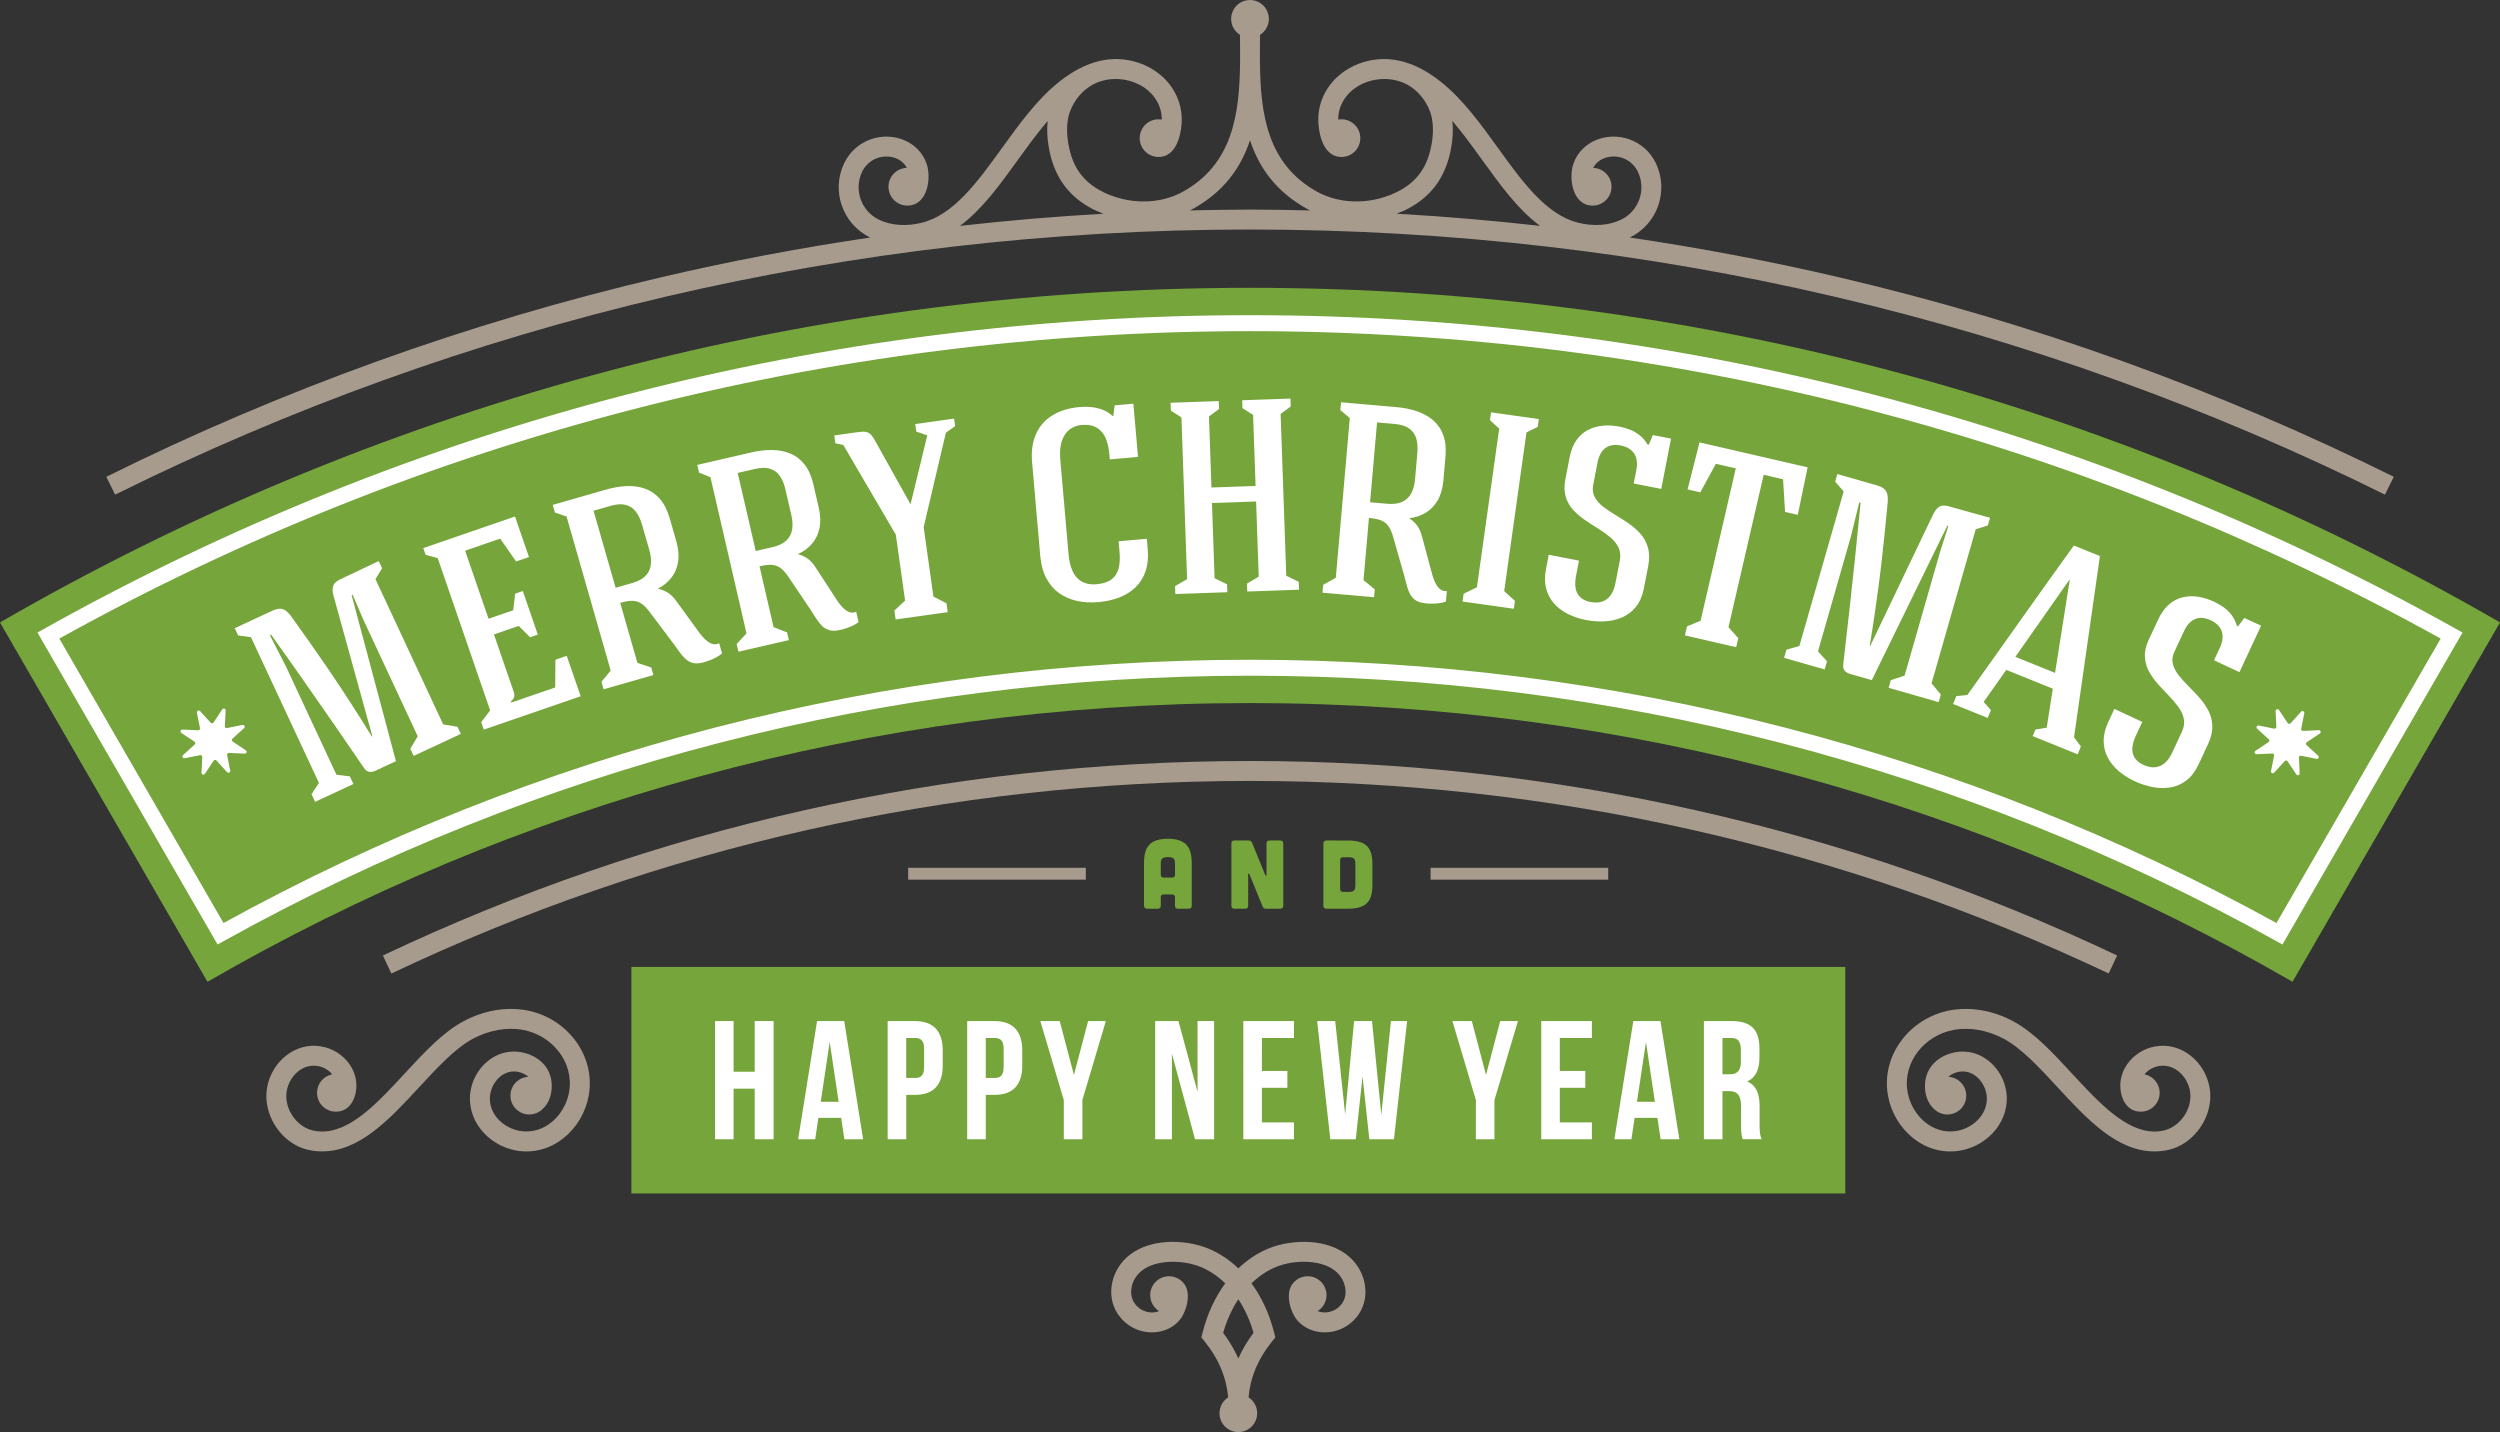 <?xml version="1.0" encoding="utf-8"?>
<!-- Generator: Adobe Illustrator 17.0.0, SVG Export Plug-In . SVG Version: 6.00 Build 0)  -->
<!DOCTYPE svg PUBLIC "-//W3C//DTD SVG 1.1//EN" "http://www.w3.org/Graphics/SVG/1.1/DTD/svg11.dtd">
<svg version="1.1" id="Layer_1" xmlns="http://www.w3.org/2000/svg" xmlns:xlink="http://www.w3.org/1999/xlink" x="0px" y="0px"
	 width="182.294px" height="104.423px" viewBox="0 0 182.294 104.423" enable-background="new 0 0 182.294 104.423"
	 xml:space="preserve">
<rect x="0" y="0" width="182.294" height="104.423" fill="#333333" stroke="none"/>
<g>
	<path fill="#75A53B" d="M91.147,20.987c33.204,0,64.334,8.885,91.147,24.399L167.166,71.59
		c-22.367-12.925-48.327-20.324-76.019-20.324c-27.69,0-53.652,7.399-76.019,20.324L0,45.387
		C26.813,29.872,57.942,20.987,91.147,20.987z M46.038,70.506h88.517v16.517H46.038V70.506z M86.9,66.02
		c0,0.078-0.018,0.139-0.053,0.179c-0.036,0.042-0.09,0.062-0.161,0.062H85.89c-0.067,0-0.12-0.017-0.157-0.053
		c-0.036-0.036-0.056-0.09-0.056-0.159V65.43c0-0.142-0.071-0.213-0.214-0.213h-0.61c-0.067,0-0.12,0.018-0.158,0.053
		c-0.036,0.036-0.055,0.089-0.055,0.16v0.619c0,0.143-0.071,0.212-0.213,0.212H83.63c-0.067,0-0.12-0.021-0.157-0.062
		c-0.036-0.04-0.055-0.101-0.055-0.179v-3.013c-0.002-0.181,0.006-0.359,0.027-0.536c0.019-0.177,0.062-0.344,0.124-0.502
		c0.063-0.157,0.157-0.296,0.284-0.418c0.129-0.12,0.297-0.216,0.509-0.285c0.212-0.07,0.479-0.104,0.796-0.106
		c0.319,0.002,0.583,0.036,0.794,0.106c0.212,0.069,0.382,0.165,0.51,0.285c0.126,0.122,0.222,0.261,0.284,0.418
		c0.064,0.158,0.105,0.325,0.126,0.502c0.02,0.177,0.028,0.355,0.027,0.536L86.9,66.02L86.9,66.02z M85.678,63.007
		c0.001-0.085-0.004-0.159-0.015-0.224c-0.012-0.065-0.034-0.118-0.069-0.16c-0.034-0.042-0.086-0.074-0.155-0.096
		s-0.164-0.031-0.279-0.031c-0.116,0-0.21,0.009-0.278,0.031c-0.069,0.021-0.122,0.054-0.156,0.096
		c-0.036,0.042-0.058,0.096-0.069,0.16c-0.01,0.064-0.017,0.139-0.015,0.224v0.774c0,0.067,0.018,0.121,0.055,0.157
		c0.038,0.037,0.091,0.056,0.158,0.056h0.61c0.072-0.003,0.126-0.023,0.161-0.06c0.035-0.036,0.053-0.089,0.053-0.16v-0.767H85.678z
		 M91.049,61.287c0.06,0,0.109,0.013,0.151,0.039c0.04,0.025,0.072,0.067,0.097,0.124l0.967,2.366
		c0.016,0.032,0.035,0.046,0.054,0.041c0.02-0.005,0.03-0.026,0.032-0.062V61.5c0-0.07,0.019-0.124,0.055-0.16
		c0.037-0.036,0.09-0.053,0.158-0.053h0.796c0.142,0,0.213,0.07,0.213,0.213v4.549c0,0.066-0.018,0.119-0.054,0.156
		c-0.035,0.037-0.089,0.056-0.159,0.056h-1.045c-0.061,0-0.11-0.013-0.15-0.039c-0.042-0.026-0.073-0.067-0.099-0.124l-0.966-2.366
		c-0.016-0.031-0.034-0.045-0.053-0.04c-0.021,0.004-0.03,0.026-0.032,0.061v2.296c0,0.066-0.02,0.119-0.054,0.156
		c-0.035,0.037-0.089,0.056-0.16,0.056h-0.796c-0.067,0-0.121-0.019-0.158-0.056c-0.035-0.037-0.055-0.09-0.055-0.156V61.5
		c0-0.07,0.02-0.124,0.055-0.16c0.037-0.036,0.091-0.053,0.158-0.053H91.049L91.049,61.287z M96.711,61.287
		c-0.072,0.004-0.125,0.024-0.16,0.06c-0.036,0.036-0.053,0.089-0.053,0.161v4.541c0,0.066,0.018,0.119,0.056,0.156
		c0.036,0.037,0.089,0.056,0.157,0.056h1.585c0.332,0,0.613-0.034,0.84-0.104c0.229-0.069,0.412-0.175,0.549-0.315
		c0.137-0.141,0.237-0.318,0.297-0.533c0.062-0.215,0.091-0.469,0.09-0.76v-1.557c0.001-0.291-0.028-0.544-0.09-0.758
		c-0.06-0.215-0.16-0.392-0.297-0.532c-0.137-0.14-0.319-0.245-0.549-0.312c-0.227-0.067-0.508-0.103-0.84-0.103L96.711,61.287
		L96.711,61.287z M97.933,65.039c-0.067,0-0.12-0.02-0.157-0.055c-0.037-0.038-0.056-0.091-0.056-0.158v-2.104
		c0-0.071,0.019-0.125,0.056-0.161c0.037-0.034,0.09-0.053,0.157-0.053h0.385c0.085-0.001,0.159,0.004,0.223,0.014
		s0.118,0.031,0.16,0.062c0.043,0.033,0.075,0.081,0.097,0.147c0.021,0.064,0.032,0.151,0.032,0.261c0,0.003,0,0.032,0,0.09
		c0,0.055,0,0.13,0,0.222c0,0.093,0,0.194,0,0.305c0,0.11,0,0.222,0,0.332c0,0.11,0,0.212,0,0.304c0,0.092,0,0.167,0,0.223
		c0,0.058,0,0.087,0,0.089c0,0.14-0.019,0.245-0.058,0.315c-0.038,0.069-0.096,0.115-0.171,0.137
		c-0.076,0.022-0.17,0.034-0.283,0.031L97.933,65.039L97.933,65.039z"/>
	<path fill="#FFFFFF" d="M4.326,46.564L16.3,67.305c11.38-6.271,23.422-11.042,35.871-14.26c12.664-3.272,25.745-4.937,38.977-4.937
		c13.231,0,26.312,1.665,38.978,4.937c12.447,3.218,24.489,7.988,35.869,14.259l11.974-20.74
		c-13.2-7.33-27.174-12.906-41.623-16.662c-14.67-3.813-29.84-5.755-45.197-5.755s-30.527,1.941-45.198,5.755
		C31.501,33.657,17.527,39.233,4.326,46.564L4.326,46.564z M15.58,68.376L3.026,46.633l-0.293-0.509l0.512-0.287
		c13.434-7.518,27.676-13.227,42.414-17.059c14.775-3.841,30.042-5.795,45.488-5.795c15.445,0,30.713,1.954,45.487,5.795
		c14.739,3.832,28.981,9.541,42.416,17.059l0.512,0.288l-0.295,0.51l-12.553,21.744l-0.285,0.492l-0.499-0.276
		c-11.44-6.36-23.562-11.187-36.098-14.428c-12.56-3.244-25.543-4.896-38.686-4.896c-13.144,0-26.127,1.651-38.685,4.896
		c-12.536,3.241-24.657,8.067-36.098,14.428l-0.498,0.275L15.58,68.376z M32.315,52.817c-0.823-1.765-1.645-3.53-2.468-5.293
		c-0.821-1.762-1.644-3.526-2.469-5.295l0.483-0.796l-0.243-0.521c-0.256,0.118-0.486,0.226-0.695,0.327
		c-0.21,0.098-0.412,0.196-0.608,0.29c-0.192,0.094-0.397,0.189-0.605,0.29c-0.209,0.101-0.441,0.209-0.696,0.327
		c-0.228,0.097-0.405,0.197-0.524,0.301c-0.124,0.104-0.196,0.231-0.221,0.381c-0.028,0.151-0.013,0.349,0.044,0.589l2.839,10.273
		l-0.036,0.017c-0.409-0.668-0.805-1.295-1.183-1.886c-0.378-0.592-0.747-1.165-1.114-1.714c-0.364-0.554-0.737-1.104-1.112-1.652
		c-0.377-0.549-0.768-1.112-1.177-1.691c-0.41-0.58-0.844-1.192-1.308-1.839c-0.155-0.201-0.303-0.346-0.441-0.43
		c-0.138-0.086-0.29-0.122-0.45-0.104c-0.157,0.018-0.348,0.078-0.565,0.184c-0.316,0.146-0.615,0.286-0.898,0.418
		c-0.285,0.133-0.567,0.264-0.852,0.397c-0.283,0.131-0.583,0.271-0.898,0.419l0.243,0.521l0.938,0.133
		c0.824,1.768,1.65,3.539,2.478,5.313c0.828,1.774,1.653,3.543,2.478,5.311l-0.537,0.824l0.26,0.558
		c0.298-0.139,0.605-0.281,0.919-0.429l0.954-0.444c0.316-0.148,0.622-0.29,0.92-0.428L25.51,56.61l-0.977-0.119
		c-0.613-1.315-1.226-2.629-1.837-3.939c-0.611-1.311-1.225-2.626-1.838-3.94l-1.175-2.285l0.09-0.042
		c0.774,1.083,1.538,2.159,2.283,3.226c0.749,1.065,1.492,2.133,2.232,3.205c0.739,1.074,1.487,2.162,2.241,3.264
		c0.107,0.159,0.227,0.257,0.365,0.295c0.133,0.036,0.298,0.012,0.484-0.076l1.494-0.697l-3.233-12.105l0.072-0.034l0.792,1.842
		c1.319,2.827,2.638,5.655,3.956,8.483l-0.539,0.91l0.243,0.522c0.348-0.162,0.721-0.337,1.119-0.522
		c0.399-0.186,0.802-0.374,1.201-0.56c0.399-0.187,0.774-0.362,1.12-0.522l-0.244-0.522L32.315,52.817z M40.5,48.105l-0.017,2.023
		c-0.536,0.184-1.068,0.367-1.598,0.549c-0.53,0.184-1.062,0.366-1.598,0.551l-0.033-0.094c0.139-0.107,0.22-0.219,0.241-0.328
		c0.025-0.113,0.009-0.241-0.046-0.391c-0.24-0.695-0.478-1.388-0.716-2.076c-0.236-0.688-0.475-1.381-0.714-2.076l1.803-0.621
		l0.832,0.827l0.563-0.194c-0.108-0.313-0.226-0.653-0.354-1.027c-0.129-0.375-0.258-0.748-0.386-1.121
		c-0.129-0.376-0.247-0.717-0.355-1.03l-0.563,0.194l-0.132,1.206l-1.804,0.62c-0.286-0.83-0.571-1.66-0.856-2.487
		c-0.285-0.83-0.568-1.653-0.852-2.474l2.556-0.88l1.162,1.666l0.939-0.322l-1.019-2.957c-0.76,0.262-1.508,0.52-2.241,0.771
		c-0.736,0.254-1.47,0.506-2.206,0.76c-0.732,0.252-1.48,0.511-2.242,0.772l0.169,0.488l0.882,0.242
		c0.636,1.849,1.273,3.698,1.912,5.55c0.638,1.854,1.275,3.706,1.912,5.555l-0.651,0.857l0.188,0.545
		c1.184-0.408,2.364-0.813,3.54-1.219c1.176-0.405,2.351-0.81,3.525-1.215l-1.016-2.949L40.5,48.105z M52.013,46.969
		c-0.139-0.026-0.271-0.089-0.396-0.183c-0.131-0.091-0.248-0.201-0.355-0.326c-0.11-0.119-0.208-0.243-0.293-0.359l-1.605-2.207
		c-0.124-0.179-0.254-0.328-0.383-0.456c-0.134-0.127-0.276-0.231-0.441-0.315c-0.162-0.085-0.349-0.148-0.569-0.195
		c0.392-0.202,0.72-0.468,0.975-0.792c0.258-0.326,0.424-0.711,0.497-1.153c0.073-0.44,0.034-0.94-0.12-1.488L48.82,37.75
		c-0.17-0.582-0.41-1.044-0.718-1.389c-0.307-0.348-0.665-0.589-1.079-0.732c-0.41-0.144-0.857-0.205-1.342-0.184
		c-0.48,0.021-0.981,0.106-1.499,0.258l-3.879,1.112l0.159,0.554l0.85,0.294c0.533,1.862,1.071,3.738,1.611,5.619
		c0.539,1.886,1.076,3.757,1.608,5.614l-0.675,0.814l0.158,0.554c0.372-0.107,0.771-0.222,1.187-0.341
		c0.418-0.119,0.838-0.239,1.255-0.359c0.421-0.12,0.816-0.234,1.188-0.341l-0.159-0.554l-1.004-0.332
		c-0.089-0.309-0.187-0.653-0.297-1.031c-0.107-0.376-0.219-0.766-0.333-1.163c-0.115-0.401-0.227-0.787-0.333-1.162
		c-0.108-0.376-0.205-0.713-0.293-1.019c0.369-0.109,0.678-0.16,0.93-0.149c0.247,0.009,0.47,0.089,0.667,0.235
		c0.201,0.15,0.411,0.375,0.629,0.683l1.638,2.176c0.166,0.228,0.32,0.442,0.464,0.646c0.145,0.203,0.297,0.373,0.455,0.514
		c0.161,0.141,0.347,0.235,0.556,0.283c0.21,0.046,0.466,0.024,0.763-0.058c0.143-0.042,0.294-0.092,0.458-0.155
		c0.161-0.064,0.319-0.137,0.469-0.218c0.151-0.084,0.284-0.175,0.396-0.275l-0.214-0.745
		C52.293,46.975,52.152,46.997,52.013,46.969z M47.076,41.984c-0.219,0.228-0.536,0.402-0.964,0.525L44.89,42.86
		c-0.147-0.52-0.288-1.007-0.419-1.464c-0.132-0.459-0.261-0.908-0.386-1.344c-0.126-0.44-0.253-0.886-0.385-1.345
		c-0.133-0.458-0.271-0.945-0.421-1.464l1.242-0.356c0.437-0.126,0.806-0.149,1.107-0.069c0.302,0.079,0.55,0.244,0.744,0.5
		c0.192,0.254,0.348,0.59,0.461,1.001l0.502,1.744c0.12,0.41,0.16,0.775,0.124,1.099C47.42,41.483,47.296,41.757,47.076,41.984z
		 M62.003,44.653c-0.137-0.033-0.266-0.103-0.387-0.204c-0.125-0.097-0.235-0.214-0.338-0.343c-0.104-0.126-0.194-0.254-0.273-0.376
		l-1.487-2.287c-0.114-0.185-0.235-0.342-0.357-0.475c-0.127-0.134-0.265-0.244-0.426-0.337c-0.156-0.092-0.34-0.166-0.558-0.225
		c0.403-0.182,0.744-0.43,1.016-0.741c0.274-0.31,0.46-0.687,0.557-1.125c0.096-0.435,0.082-0.937-0.043-1.492l-0.408-1.769
		c-0.139-0.59-0.354-1.063-0.645-1.426c-0.288-0.361-0.633-0.621-1.038-0.785c-0.402-0.167-0.847-0.251-1.331-0.255
		c-0.48-0.005-0.986,0.055-1.512,0.18l-3.931,0.906l0.13,0.562l0.832,0.338c0.436,1.888,0.875,3.789,1.315,5.696
		c0.441,1.911,0.879,3.809,1.313,5.689l-0.718,0.778l0.13,0.561c0.377-0.086,0.78-0.18,1.203-0.277
		c0.423-0.098,0.85-0.195,1.272-0.293c0.426-0.099,0.826-0.19,1.203-0.278l-0.129-0.562l-0.987-0.384
		c-0.072-0.313-0.152-0.662-0.24-1.045c-0.088-0.382-0.18-0.775-0.272-1.179c-0.095-0.406-0.184-0.798-0.273-1.178
		c-0.087-0.382-0.167-0.724-0.237-1.034c0.373-0.089,0.685-0.124,0.935-0.1c0.247,0.021,0.465,0.114,0.654,0.271
		c0.193,0.16,0.391,0.396,0.593,0.713l1.521,2.26c0.154,0.236,0.296,0.46,0.43,0.67c0.135,0.21,0.278,0.387,0.428,0.537
		c0.153,0.147,0.333,0.251,0.541,0.31c0.206,0.058,0.463,0.049,0.764-0.017c0.146-0.034,0.299-0.076,0.467-0.131
		c0.163-0.055,0.325-0.12,0.479-0.192c0.155-0.077,0.293-0.159,0.41-0.255l-0.175-0.755C62.283,44.674,62.14,44.689,62.003,44.653z
		 M57.76,38.615c-0.056,0.319-0.194,0.586-0.426,0.802c-0.23,0.217-0.557,0.374-0.989,0.474l-1.239,0.286
		c-0.121-0.525-0.235-1.019-0.343-1.483c-0.107-0.466-0.213-0.921-0.314-1.363c-0.103-0.445-0.208-0.896-0.315-1.362
		c-0.107-0.464-0.222-0.958-0.343-1.483l1.259-0.291c0.442-0.102,0.812-0.105,1.109-0.013c0.297,0.097,0.536,0.275,0.716,0.54
		s0.316,0.605,0.409,1.023l0.408,1.77C57.793,37.928,57.812,38.294,57.76,38.615z M69.648,31.075l-0.077-0.551l-2.834,0.397
		l0.078,0.551l0.8,0.271l-1.22,5.027l-2.576-4.614c-0.104-0.193-0.2-0.34-0.3-0.45c-0.099-0.106-0.215-0.174-0.358-0.208
		c-0.138-0.03-0.324-0.027-0.557,0.006l-1.772,0.248l0.08,0.571l0.578,0.119l3.831,6.546l0.676,4.802l-0.781,0.733l0.092,0.647
		c0.38-0.053,0.79-0.11,1.229-0.172c0.439-0.061,0.884-0.125,1.325-0.186c0.443-0.062,0.856-0.12,1.244-0.175l-0.093-0.649
		l-0.95-0.488l-0.712-5.059l1.621-6.89L69.648,31.075z M81.566,39.469l0.064,0.732c0.044,0.469,0.026,0.875-0.056,1.219
		c-0.084,0.343-0.254,0.614-0.508,0.815c-0.256,0.202-0.624,0.324-1.102,0.365c-0.598,0.056-1.069-0.096-1.416-0.451
		c-0.348-0.357-0.559-0.944-0.634-1.763c-0.011-0.122-0.029-0.323-0.053-0.597c-0.023-0.277-0.053-0.604-0.085-0.984
		c-0.034-0.38-0.069-0.782-0.106-1.21c-0.038-0.429-0.075-0.858-0.112-1.288c-0.038-0.429-0.074-0.834-0.106-1.21
		c-0.033-0.381-0.062-0.707-0.086-0.983c-0.024-0.274-0.042-0.476-0.052-0.598c-0.047-0.577-0.003-1.051,0.132-1.411
		c0.135-0.365,0.33-0.638,0.587-0.817c0.254-0.178,0.541-0.279,0.854-0.303c0.473-0.031,0.849,0.044,1.132,0.229
		c0.277,0.185,0.487,0.443,0.622,0.776c0.133,0.335,0.215,0.711,0.249,1.134l0.032,0.375l2.06-0.181l-0.339-3.88l-1.366,0.12
		l-0.094,0.766l-0.059,0.005c-0.221-0.199-0.459-0.349-0.725-0.452c-0.266-0.102-0.539-0.166-0.829-0.193
		c-0.285-0.028-0.57-0.03-0.856-0.002c-0.782,0.069-1.443,0.273-1.982,0.61c-0.539,0.332-0.935,0.786-1.191,1.361
		c-0.255,0.573-0.352,1.254-0.286,2.042c0.011,0.122,0.028,0.323,0.053,0.598c0.024,0.277,0.052,0.604,0.086,0.982
		c0.032,0.377,0.068,0.783,0.105,1.212s0.075,0.858,0.112,1.287c0.037,0.429,0.073,0.831,0.107,1.211
		c0.031,0.379,0.061,0.706,0.084,0.983c0.024,0.273,0.043,0.475,0.053,0.597c0.059,0.627,0.206,1.166,0.444,1.61
		c0.238,0.445,0.548,0.803,0.929,1.076c0.379,0.27,0.816,0.46,1.302,0.568c0.489,0.106,1.011,0.134,1.567,0.085
		c0.558-0.049,1.067-0.163,1.526-0.34c0.46-0.181,0.854-0.428,1.183-0.745c0.327-0.318,0.569-0.708,0.725-1.168
		c0.157-0.462,0.21-0.999,0.158-1.612l-0.064-0.753L81.566,39.469z M93.791,41.98l-0.412-11.794l0.737-0.547l-0.021-0.576
		l-3.517,0.123l0.021,0.575l0.774,0.493l0.181,5.181l-3.218,0.112l-0.181-5.18l0.736-0.546l-0.021-0.576l-3.516,0.122l0.021,0.577
		l0.773,0.492l0.411,11.795l-0.878,0.508l0.021,0.577l3.794-0.133l-0.021-0.577l-0.91-0.444l-0.191-5.481l3.218-0.113l0.191,5.481
		l-0.857,0.507l0.021,0.577L94.721,43l-0.02-0.575L93.791,41.98z M104.774,42.698c-0.088-0.131-0.158-0.277-0.216-0.432
		c-0.059-0.151-0.106-0.303-0.142-0.442l-0.708-2.635c-0.052-0.211-0.118-0.396-0.194-0.563c-0.078-0.166-0.175-0.314-0.298-0.452
		c-0.122-0.136-0.273-0.263-0.463-0.386c0.439-0.048,0.84-0.179,1.195-0.391c0.357-0.212,0.649-0.513,0.876-0.897
		c0.228-0.386,0.369-0.865,0.422-1.434l0.158-1.808c0.049-0.604-0.009-1.121-0.174-1.555c-0.161-0.433-0.409-0.787-0.744-1.069
		c-0.331-0.281-0.728-0.5-1.187-0.652c-0.455-0.153-0.955-0.253-1.493-0.297l-4.019-0.352l-0.051,0.574l0.688,0.579
		c-0.169,1.93-0.34,3.873-0.509,5.824c-0.172,1.953-0.341,3.893-0.51,5.816l-0.924,0.519l-0.05,0.573
		c0.387,0.034,0.799,0.07,1.231,0.107c0.433,0.038,0.867,0.076,1.301,0.115c0.435,0.038,0.844,0.073,1.23,0.107l0.05-0.575
		l-0.82-0.671c0.029-0.319,0.061-0.675,0.095-1.068c0.034-0.389,0.069-0.791,0.105-1.204c0.036-0.416,0.071-0.814,0.104-1.204
		c0.035-0.39,0.065-0.739,0.092-1.056c0.384,0.03,0.691,0.093,0.922,0.193c0.228,0.096,0.407,0.251,0.538,0.459
		c0.135,0.212,0.249,0.497,0.344,0.861l0.748,2.619c0.072,0.272,0.141,0.527,0.203,0.769c0.061,0.241,0.142,0.455,0.239,0.643
		c0.1,0.188,0.239,0.344,0.418,0.462c0.179,0.119,0.426,0.19,0.732,0.22c0.148,0.015,0.307,0.021,0.483,0.02
		c0.174-0.001,0.347-0.012,0.515-0.034c0.173-0.025,0.328-0.062,0.47-0.116l0.067-0.771c-0.161,0.02-0.303-0.01-0.422-0.087
		C104.959,42.937,104.859,42.831,104.774,42.698z M102.256,36.588c-0.283,0.136-0.644,0.184-1.086,0.146l-1.268-0.111
		c0.048-0.537,0.092-1.043,0.134-1.517c0.041-0.476,0.082-0.941,0.121-1.393c0.04-0.456,0.08-0.918,0.122-1.393
		c0.042-0.475,0.086-0.981,0.133-1.518l1.287,0.111c0.451,0.041,0.805,0.151,1.058,0.333c0.254,0.182,0.425,0.426,0.516,0.733
		c0.089,0.308,0.113,0.675,0.073,1.101l-0.159,1.808c-0.033,0.426-0.129,0.78-0.276,1.07
		C102.76,36.244,102.545,36.454,102.256,36.588z M108.643,30.636l0.675,0.618c-0.271,1.931-0.542,3.859-0.812,5.785
		c-0.271,1.925-0.542,3.854-0.813,5.783l-0.969,0.47l-0.08,0.569c0.384,0.054,0.794,0.112,1.228,0.173
		c0.433,0.062,0.865,0.122,1.298,0.183c0.431,0.061,0.837,0.118,1.215,0.172l0.08-0.571l-0.783-0.716
		c0.271-1.929,0.542-3.857,0.813-5.783c0.27-1.926,0.541-3.854,0.812-5.786l0.82-0.407l0.08-0.569l-3.483-0.49L108.643,30.636z
		 M120.219,32.435l-0.078-0.017c-0.169-0.277-0.364-0.509-0.583-0.682c-0.219-0.175-0.452-0.312-0.703-0.406
		c-0.251-0.1-0.507-0.174-0.767-0.222c-0.4-0.077-0.79-0.103-1.177-0.072c-0.388,0.032-0.747,0.128-1.08,0.295
		c-0.332,0.166-0.62,0.409-0.858,0.734c-0.238,0.325-0.411,0.743-0.514,1.253l-0.322,1.658c-0.088,0.485-0.074,0.907,0.038,1.267
		c0.114,0.363,0.297,0.679,0.547,0.951c0.252,0.268,0.538,0.515,0.859,0.732c0.319,0.218,0.644,0.425,0.969,0.627
		c0.322,0.201,0.615,0.41,0.876,0.63c0.262,0.219,0.457,0.464,0.589,0.735c0.133,0.274,0.165,0.593,0.1,0.953l-0.323,1.658
		c-0.064,0.329-0.168,0.604-0.32,0.836c-0.153,0.227-0.353,0.39-0.598,0.484c-0.248,0.097-0.542,0.113-0.888,0.05
		c-0.442-0.083-0.758-0.279-0.944-0.588c-0.19-0.312-0.228-0.757-0.117-1.339l0.212-1.093l-2.205-0.429l-0.208,1.073
		c-0.098,0.52-0.091,0.992,0.021,1.404c0.111,0.417,0.305,0.777,0.579,1.085c0.274,0.306,0.609,0.56,1.006,0.758
		c0.396,0.199,0.831,0.344,1.303,0.436c0.468,0.092,0.93,0.127,1.385,0.101c0.453-0.023,0.877-0.123,1.267-0.29
		c0.392-0.171,0.724-0.426,1-0.767c0.275-0.338,0.468-0.779,0.576-1.318l0.327-1.677c0.096-0.513,0.085-0.96-0.027-1.339
		c-0.112-0.38-0.293-0.713-0.542-0.993c-0.252-0.282-0.541-0.537-0.861-0.758c-0.325-0.222-0.649-0.431-0.979-0.625
		c-0.326-0.196-0.625-0.396-0.891-0.602c-0.264-0.207-0.467-0.436-0.603-0.688c-0.138-0.253-0.177-0.548-0.116-0.879l0.322-1.658
		c0.092-0.473,0.28-0.817,0.562-1.035c0.286-0.218,0.656-0.284,1.116-0.198c0.461,0.089,0.79,0.289,0.991,0.591
		c0.197,0.304,0.252,0.7,0.16,1.191l-0.193,0.995l2.009,0.391c0.119-0.615,0.239-1.229,0.357-1.84
		c0.12-0.615,0.239-1.223,0.355-1.828l-1.326-0.257L120.219,32.435z M131.09,37.542l0.718-3.465l-7.882-1.82l-0.873,3.429
		l0.93,0.215l1.134-2.083l1.453,0.334c-0.855,3.706-1.711,7.407-2.566,11.112l-0.99,0.408l-0.153,0.657
		c0.374,0.087,0.778,0.18,1.211,0.28s0.868,0.2,1.303,0.301c0.436,0.101,0.844,0.194,1.224,0.282l0.153-0.659l-0.714-0.8
		c0.855-3.705,1.711-7.407,2.566-11.112l1.413,0.327l0.144,2.379L131.09,37.542z M142.452,44.211
		c0.536-1.868,1.073-3.741,1.612-5.616l0.886-0.282l0.158-0.555c-0.268-0.078-0.515-0.147-0.739-0.209
		c-0.223-0.062-0.439-0.122-0.648-0.178c-0.207-0.058-0.424-0.119-0.647-0.18c-0.224-0.061-0.469-0.131-0.739-0.209
		c-0.236-0.078-0.436-0.117-0.594-0.118c-0.161-0.002-0.298,0.045-0.416,0.143c-0.121,0.096-0.238,0.256-0.354,0.475l-4.597,9.614
		l-0.038-0.011c0.129-0.772,0.241-1.505,0.345-2.199c0.102-0.694,0.199-1.369,0.284-2.023c0.089-0.657,0.167-1.316,0.243-1.977
		c0.075-0.662,0.15-1.343,0.222-2.05c0.072-0.706,0.145-1.453,0.219-2.245c0.016-0.254-0.002-0.459-0.051-0.614
		c-0.048-0.155-0.139-0.281-0.271-0.375c-0.129-0.089-0.312-0.169-0.546-0.232c-0.335-0.097-0.653-0.187-0.953-0.272
		c-0.301-0.087-0.602-0.174-0.903-0.26c-0.3-0.086-0.618-0.178-0.951-0.272l-0.159,0.554l0.621,0.715
		c-0.537,1.876-1.076,3.755-1.615,5.637c-0.541,1.881-1.078,3.757-1.616,5.633l-0.945,0.27l-0.17,0.592
		c0.315,0.091,0.64,0.184,0.975,0.28c0.337,0.097,0.675,0.192,1.012,0.291c0.335,0.095,0.66,0.188,0.975,0.277l0.17-0.592
		l-0.658-0.729c0.399-1.395,0.799-2.789,1.197-4.177c0.399-1.392,0.799-2.787,1.198-4.181l0.612-2.496l0.097,0.027
		c-0.127,1.325-0.258,2.64-0.395,3.933c-0.134,1.295-0.273,2.59-0.418,3.885c-0.147,1.295-0.296,2.606-0.448,3.934
		c-0.023,0.189,0.001,0.342,0.081,0.461c0.077,0.115,0.217,0.203,0.414,0.26l1.586,0.455l5.503-11.258l0.076,0.021l-0.61,1.911
		c-0.86,2.999-1.72,5.998-2.579,8.997l-1.007,0.332l-0.158,0.554c0.37,0.105,0.764,0.22,1.188,0.341
		c0.424,0.122,0.85,0.243,1.273,0.366c0.424,0.12,0.821,0.235,1.188,0.34l0.158-0.554l-0.675-0.818
		C141.38,47.952,141.917,46.08,142.452,44.211z M151.223,39.778c-0.621,0.856-1.258,1.743-1.912,2.661
		c-0.651,0.915-1.312,1.842-1.977,2.781c-0.664,0.935-1.325,1.864-1.976,2.784c-0.653,0.919-1.288,1.81-1.905,2.674l-0.806,0.082
		l-0.23,0.571l2.525,1.02l0.23-0.571l-0.528-0.599l1.649-2.334l3.391,1.37l-0.441,2.843l-0.827,0.138l-0.193,0.479l3.279,1.326
		l0.231-0.572l-0.499-0.673l1.888-13.213L151.223,39.778z M149.85,49.064l-2.893-1.169l3.946-5.63l0.019,0.008L149.85,49.064z
		 M163.652,45.06l-0.463,0.616l-0.073-0.033c-0.096-0.312-0.229-0.582-0.4-0.805c-0.17-0.222-0.364-0.411-0.584-0.565
		c-0.221-0.156-0.449-0.289-0.691-0.398c-0.37-0.173-0.742-0.291-1.125-0.356c-0.384-0.062-0.756-0.056-1.12,0.025
		c-0.362,0.081-0.699,0.248-1.01,0.506c-0.309,0.259-0.579,0.622-0.802,1.092l-0.714,1.531c-0.202,0.449-0.292,0.861-0.271,1.237
		c0.024,0.38,0.125,0.73,0.302,1.055c0.179,0.321,0.396,0.631,0.657,0.919c0.257,0.287,0.521,0.569,0.787,0.844
		c0.264,0.271,0.497,0.546,0.698,0.822c0.2,0.276,0.332,0.56,0.394,0.855c0.062,0.3,0.018,0.615-0.135,0.949l-0.714,1.531
		c-0.143,0.304-0.31,0.547-0.514,0.733c-0.203,0.183-0.437,0.293-0.697,0.325c-0.264,0.033-0.553-0.021-0.872-0.166
		c-0.41-0.187-0.669-0.454-0.775-0.8c-0.107-0.347-0.038-0.789,0.21-1.327l0.47-1.009l-2.034-0.949l-0.462,0.99
		c-0.221,0.482-0.328,0.94-0.32,1.367c0.007,0.432,0.108,0.829,0.299,1.193c0.192,0.363,0.457,0.691,0.794,0.979
		c0.337,0.289,0.724,0.534,1.158,0.738c0.432,0.2,0.872,0.348,1.318,0.432c0.446,0.087,0.882,0.093,1.301,0.025
		c0.42-0.071,0.806-0.238,1.154-0.504c0.349-0.261,0.643-0.642,0.881-1.139l0.722-1.549c0.215-0.473,0.314-0.91,0.296-1.305
		c-0.016-0.396-0.111-0.762-0.285-1.095c-0.177-0.335-0.393-0.652-0.651-0.944c-0.263-0.294-0.526-0.574-0.8-0.844
		c-0.27-0.269-0.511-0.535-0.72-0.801c-0.205-0.264-0.347-0.533-0.418-0.811c-0.07-0.278-0.039-0.575,0.101-0.882l0.714-1.531
		c0.204-0.436,0.47-0.725,0.797-0.868c0.329-0.142,0.704-0.117,1.129,0.077c0.428,0.198,0.697,0.472,0.82,0.813
		c0.116,0.344,0.074,0.74-0.134,1.194l-0.429,0.919l1.855,0.866c0.265-0.568,0.529-1.135,0.792-1.7
		c0.265-0.567,0.527-1.129,0.786-1.687L163.652,45.06z M53.492,79.381h1.539v3.691h1.38v-8.617h-1.38v3.694h-1.539v-3.694h-1.354
		v8.617h1.354V79.381L53.492,79.381z M61.559,74.455h-1.981l-1.379,8.617h1.243l0.233-1.562h1.662l0.233,1.562h1.367L61.559,74.455
		L61.559,74.455z M60.5,75.982l0.652,4.358h-1.305L60.5,75.982L60.5,75.982z M66.719,74.455h-1.993v8.617h1.354v-3.237h0.64
		c0.678-0.002,1.183-0.184,1.519-0.547c0.335-0.363,0.501-0.892,0.501-1.582v-1.121c0-0.691-0.166-1.218-0.501-1.582
		C67.901,74.641,67.396,74.458,66.719,74.455L66.719,74.455z M66.719,75.688c0.145-0.003,0.266,0.021,0.363,0.073
		c0.102,0.049,0.175,0.135,0.227,0.254c0.051,0.119,0.075,0.281,0.075,0.484v1.293c0,0.203-0.024,0.364-0.075,0.484
		c-0.052,0.118-0.125,0.202-0.227,0.254c-0.098,0.052-0.219,0.075-0.363,0.073h-0.64v-2.916h0.64V75.688z M72.52,74.455h-1.994
		v8.617h1.354v-3.237h0.641c0.677-0.002,1.181-0.184,1.518-0.547c0.335-0.363,0.501-0.892,0.501-1.582v-1.121
		c0-0.691-0.166-1.218-0.501-1.582C73.701,74.641,73.197,74.458,72.52,74.455L72.52,74.455z M72.52,75.688
		c0.144-0.003,0.264,0.021,0.363,0.073c0.101,0.049,0.174,0.135,0.225,0.254c0.052,0.119,0.076,0.281,0.076,0.484v1.293
		c0,0.203-0.024,0.364-0.076,0.484c-0.051,0.118-0.124,0.202-0.225,0.254c-0.1,0.052-0.22,0.075-0.363,0.073h-0.64v-2.916h0.64
		V75.688z M77.57,83.072h1.354v-2.855l1.711-5.762h-1.293l-1.034,3.928l-1.035-3.928h-1.415l1.712,5.762L77.57,83.072L77.57,83.072z
		 M87.138,83.072h1.392v-8.617h-1.207v5.158l-1.392-5.158h-1.698v8.617h1.22v-6.241L87.138,83.072L87.138,83.072z M92.015,75.688
		h2.34v-1.232H90.66v8.617h3.694v-1.23h-2.34v-2.524h1.859v-1.23h-1.859L92.015,75.688L92.015,75.688z M99.848,83.072h1.796
		l0.96-8.617h-1.181l-0.702,6.846l-0.677-6.846h-1.306l-0.652,6.797l-0.726-6.797h-1.317l0.96,8.617h1.858l0.493-4.591
		L99.848,83.072L99.848,83.072z M107.617,83.072h1.354v-2.855l1.712-5.762h-1.293l-1.034,3.928l-1.034-3.928h-1.416l1.712,5.762
		L107.617,83.072L107.617,83.072z M113.737,75.688h2.34v-1.232h-3.693v8.617h3.693v-1.23h-2.34v-2.524h1.859v-1.23h-1.859V75.688
		L113.737,75.688z M121.077,74.455h-1.981l-1.38,8.617h1.243l0.234-1.562h1.662l0.233,1.562h1.367L121.077,74.455L121.077,74.455z
		 M120.019,75.982l0.652,4.358h-1.305L120.019,75.982L120.019,75.982z M128.453,83.072c-0.065-0.158-0.105-0.319-0.124-0.485
		c-0.017-0.166-0.024-0.352-0.023-0.56v-1.331c0.003-0.299-0.026-0.569-0.081-0.812c-0.058-0.24-0.152-0.447-0.284-0.62
		c-0.132-0.173-0.31-0.309-0.533-0.401c0.302-0.143,0.523-0.358,0.669-0.649c0.146-0.289,0.218-0.656,0.218-1.101v-0.677
		c0.002-0.443-0.067-0.812-0.209-1.106c-0.141-0.293-0.357-0.513-0.653-0.658c-0.298-0.146-0.679-0.218-1.145-0.218h-2.044v8.617
		h1.354v-3.508h0.468c0.205-0.002,0.373,0.035,0.503,0.106c0.132,0.072,0.228,0.189,0.291,0.35c0.062,0.161,0.092,0.375,0.092,0.64
		v1.354c0,0.175,0.004,0.316,0.009,0.431c0.007,0.113,0.014,0.204,0.026,0.279c0.011,0.071,0.023,0.135,0.039,0.188
		c0.015,0.053,0.03,0.105,0.05,0.159h1.377V83.072z M126.249,75.688c0.239-0.003,0.416,0.068,0.526,0.21
		c0.11,0.144,0.167,0.37,0.165,0.675v0.851c0,0.227-0.034,0.407-0.1,0.541c-0.065,0.133-0.158,0.229-0.279,0.287
		c-0.121,0.057-0.266,0.085-0.435,0.083h-0.529v-2.646h0.652V75.688z M14.588,51.85l0.774,0.848
		c0.028,0.031,0.067,0.046,0.108,0.042c0.042-0.003,0.077-0.022,0.101-0.058l0.636-0.957c0.034-0.05,0.095-0.071,0.153-0.053
		c0.057,0.021,0.094,0.073,0.091,0.134l-0.053,1.146c-0.002,0.043,0.015,0.079,0.046,0.107c0.033,0.027,0.072,0.038,0.114,0.028
		l1.125-0.225c0.06-0.013,0.118,0.016,0.146,0.069c0.027,0.055,0.016,0.118-0.028,0.159l-0.849,0.773
		c-0.03,0.028-0.046,0.066-0.043,0.109c0.003,0.042,0.024,0.077,0.059,0.1l0.956,0.638c0.05,0.032,0.071,0.094,0.052,0.151
		c-0.018,0.059-0.071,0.095-0.132,0.092L16.698,54.9c-0.042-0.002-0.08,0.014-0.107,0.046c-0.028,0.033-0.039,0.071-0.03,0.114
		l0.228,1.125c0.011,0.059-0.017,0.117-0.072,0.145c-0.054,0.027-0.117,0.017-0.158-0.028l-0.774-0.848
		c-0.028-0.031-0.065-0.046-0.108-0.044c-0.042,0.003-0.077,0.024-0.101,0.059l-0.636,0.957c-0.034,0.051-0.096,0.07-0.153,0.053
		c-0.058-0.021-0.094-0.073-0.092-0.133l0.053-1.147c0.003-0.042-0.015-0.08-0.046-0.107c-0.032-0.027-0.071-0.038-0.113-0.028
		l-1.125,0.226c-0.06,0.012-0.118-0.016-0.146-0.07c-0.028-0.055-0.016-0.118,0.029-0.159l0.849-0.773
		c0.03-0.028,0.046-0.066,0.042-0.108c-0.004-0.043-0.024-0.077-0.059-0.102l-0.955-0.636c-0.051-0.034-0.072-0.094-0.054-0.152
		s0.072-0.095,0.134-0.092l1.146,0.052c0.042,0.003,0.079-0.014,0.106-0.046c0.028-0.032,0.038-0.07,0.029-0.112l-0.227-1.127
		c-0.011-0.058,0.018-0.116,0.071-0.144C14.483,51.793,14.547,51.804,14.588,51.85L14.588,51.85z M168.023,52.011l-0.227,1.124
		c-0.009,0.042,0.002,0.082,0.029,0.113c0.027,0.031,0.065,0.049,0.107,0.047l1.146-0.052c0.061-0.003,0.114,0.033,0.133,0.091
		c0.02,0.058-0.002,0.12-0.053,0.152l-0.956,0.637c-0.035,0.022-0.056,0.058-0.059,0.101c-0.003,0.042,0.013,0.079,0.045,0.108
		l0.846,0.773c0.045,0.041,0.057,0.104,0.029,0.159c-0.027,0.055-0.085,0.083-0.145,0.07l-1.125-0.226
		c-0.041-0.009-0.081,0.002-0.113,0.029c-0.031,0.027-0.048,0.063-0.047,0.106l0.053,1.147c0.002,0.061-0.033,0.114-0.092,0.133
		c-0.058,0.018-0.119-0.003-0.151-0.054l-0.637-0.955c-0.023-0.035-0.058-0.056-0.101-0.06c-0.042-0.003-0.08,0.011-0.109,0.043
		l-0.772,0.849c-0.042,0.044-0.106,0.056-0.159,0.027c-0.055-0.026-0.083-0.085-0.07-0.144l0.226-1.127
		c0.009-0.04-0.001-0.08-0.029-0.112c-0.027-0.032-0.064-0.049-0.107-0.046l-1.146,0.051c-0.061,0.004-0.114-0.034-0.134-0.092
		c-0.018-0.057,0.003-0.118,0.054-0.151l0.956-0.636c0.035-0.023,0.055-0.059,0.059-0.101c0.004-0.043-0.011-0.08-0.043-0.108
		l-0.848-0.775c-0.045-0.041-0.056-0.104-0.028-0.158c0.027-0.055,0.085-0.082,0.145-0.071l1.126,0.228
		c0.042,0.008,0.081-0.003,0.112-0.03c0.033-0.026,0.049-0.065,0.047-0.107l-0.052-1.146c-0.003-0.062,0.034-0.114,0.092-0.133
		c0.057-0.02,0.118,0.002,0.152,0.053l0.636,0.955c0.023,0.036,0.059,0.057,0.101,0.06c0.043,0.003,0.08-0.012,0.107-0.043
		l0.774-0.848c0.042-0.044,0.105-0.057,0.159-0.029C168.007,51.892,168.035,51.95,168.023,52.011z"/>
	<path fill="#A79B8E" d="M104.314,63.278h12.954v0.864h-12.954V63.278L104.314,63.278z M66.222,63.278h12.954v0.864H66.222V63.278z
		 M134.03,20.204c-4.988-1.166-10.054-2.125-15.185-2.884c1.007-0.489,1.723-1.339,2.065-2.319c0.344-0.984,0.312-2.1-0.174-3.112
		c-0.408-0.847-1.121-1.447-1.945-1.736c-1.597-0.559-3.482,0.127-4.062,1.784c-0.36,1.03-0.085,3.055,1.405,3.055
		c0.759,0,1.374-0.615,1.374-1.375c0-0.746-0.596-1.355-1.337-1.374c0.387-0.765,1.378-0.988,2.143-0.721
		c0.471,0.165,0.88,0.511,1.113,0.997c0.315,0.653,0.336,1.372,0.113,2.005c-0.221,0.632-0.685,1.181-1.339,1.495
		c-0.448,0.217-0.941,0.338-1.45,0.375c-0.555,0.042-1.126-0.015-1.68-0.154c-2.329-0.584-4.062-2.985-5.83-5.435
		c-1.273-1.763-2.563-3.549-4.152-4.82c-1.443-1.151-3.144-1.927-5.023-1.607c-1.396,0.238-2.688,1.036-3.402,2.3
		c-0.384,0.68-0.586,1.467-0.53,2.317c0.066,1.004,0.455,2.451,1.681,2.451c0.76,0,1.376-0.614,1.376-1.373
		c0-0.76-0.616-1.375-1.376-1.375c-0.08,0-0.159,0.007-0.235,0.019c-0.001-0.489,0.126-0.94,0.345-1.328
		c0.884-1.564,3.107-2.057,4.65-1.24c0.793,0.42,1.386,1.145,1.701,1.987c0.25,0.667,0.269,1.56,0.103,2.437
		c-0.281,1.486-0.925,2.521-2.215,3.266c-0.468,0.271-1.015,0.493-1.647,0.651c-0.752,0.19-1.554,0.246-2.338,0.157
		c-0.744-0.085-1.472-0.302-2.12-0.658c-3.656-2.008-4.148-5.69-4.187-9.424c0.003-0.393,0.002-0.784-0.001-1.176
		c0.002-0.233,0.004-0.467,0.006-0.699l0.001-0.151c0.386-0.243,0.643-0.673,0.643-1.162c0-0.76-0.615-1.375-1.374-1.375
		s-1.375,0.615-1.375,1.375c0,0.489,0.258,0.919,0.643,1.162l0.001,0.151c0.003,0.232,0.005,0.466,0.007,0.699
		c-0.003,0.393-0.004,0.783-0.001,1.176c-0.039,3.733-0.53,7.416-4.187,9.424c-0.648,0.356-1.376,0.573-2.12,0.658
		c-0.784,0.089-1.585,0.033-2.338-0.157c-0.632-0.158-1.18-0.381-1.646-0.651c-1.289-0.744-1.934-1.779-2.215-3.266
		c-0.165-0.877-0.147-1.77,0.103-2.437c0.315-0.843,0.908-1.567,1.701-1.987c1.543-0.816,3.767-0.324,4.649,1.24
		c0.22,0.389,0.346,0.839,0.346,1.328c-0.077-0.013-0.156-0.019-0.236-0.019c-0.76,0-1.375,0.615-1.375,1.375
		c0,0.759,0.615,1.373,1.375,1.373c1.225,0,1.616-1.447,1.681-2.451c0.056-0.851-0.146-1.638-0.528-2.317
		c-0.715-1.264-2.008-2.062-3.404-2.3c-1.879-0.319-3.58,0.456-5.021,1.607c-1.591,1.271-2.88,3.058-4.154,4.82
		c-1.768,2.45-3.501,4.852-5.83,5.435c-0.553,0.14-1.125,0.196-1.68,0.154c-0.508-0.037-1.002-0.158-1.45-0.375
		c-0.653-0.314-1.117-0.863-1.338-1.495c-0.222-0.633-0.202-1.352,0.112-2.005c0.234-0.486,0.643-0.832,1.113-0.997
		c0.766-0.268,1.757-0.044,2.144,0.721c-0.741,0.019-1.338,0.628-1.338,1.374c0,0.76,0.615,1.375,1.375,1.375
		c1.49,0,1.766-2.024,1.404-3.055c-0.578-1.657-2.463-2.343-4.061-1.784c-0.823,0.289-1.536,0.89-1.944,1.736
		c-0.487,1.013-0.519,2.128-0.174,3.112c0.343,0.98,1.06,1.83,2.066,2.319c-5.131,0.759-10.197,1.718-15.184,2.884
		c-14.188,3.314-27.76,8.237-40.516,14.562l0.643,1.302c12.652-6.276,26.121-11.16,40.203-14.45
		c13.664-3.191,27.908-4.882,42.552-4.882c14.643,0,28.889,1.69,42.553,4.882c14.082,3.29,27.549,8.174,40.202,14.45l0.642-1.302
		C161.789,28.441,148.218,23.519,134.03,20.204z M69.998,16.47c1.604-1.184,2.909-2.989,4.229-4.819
		c0.704-0.974,1.412-1.953,2.166-2.833c-0.067,0.649-0.03,1.346,0.098,2.021c0.359,1.906,1.258,3.298,2.913,4.255
		c0.321,0.186,0.678,0.348,1.055,0.491C76.945,15.783,73.458,16.081,69.998,16.47z M91.147,15.283c-1.468,0-2.931,0.029-4.39,0.061
		c0.059-0.029,0.118-0.054,0.176-0.085c2.318-1.272,3.556-3.037,4.214-5.034c0.657,1.997,1.896,3.762,4.213,5.034
		c0.058,0.031,0.118,0.056,0.177,0.085C94.077,15.313,92.615,15.283,91.147,15.283z M101.836,15.585
		c0.378-0.143,0.734-0.306,1.056-0.491c1.655-0.957,2.553-2.349,2.913-4.255c0.128-0.676,0.166-1.372,0.098-2.021
		c0.754,0.88,1.462,1.859,2.165,2.833c1.32,1.83,2.624,3.636,4.229,4.819C108.836,16.081,105.35,15.783,101.836,15.585z
		 M154.377,69.673c-9.722-4.608-20.026-8.191-30.777-10.602c-10.449-2.344-21.309-3.58-32.452-3.58s-22.003,1.236-32.452,3.58
		c-10.75,2.411-21.057,5.994-30.776,10.602l0.618,1.312c9.63-4.566,19.836-8.112,30.477-10.499
		c10.333-2.318,21.087-3.542,32.134-3.542s21.802,1.224,32.134,3.542c10.642,2.387,20.847,5.933,30.476,10.499L154.377,69.673z
		 M38.406,73.672c-1.524-0.283-3.169,0.022-4.607,0.795c-1.518,0.813-2.894,2.302-4.29,3.812c-1.952,2.113-3.945,4.271-6.078,4.229
		c-0.457-0.01-0.847-0.104-1.188-0.293c-0.924-0.509-1.518-1.625-1.334-2.672c0.189-1.068,1.14-2.01,2.277-1.808
		c0.397,0.069,0.769,0.276,1.039,0.603c-0.632,0.124-1.108,0.681-1.108,1.349c0,0.76,0.615,1.375,1.374,1.375
		c1.184,0,1.602-1.289,1.473-2.256c-0.057-0.413-0.209-0.817-0.464-1.184c-0.507-0.726-1.259-1.177-2.064-1.318
		c-1.93-0.342-3.63,1.137-3.959,2.99c-0.291,1.642,0.612,3.392,2.066,4.195c0.549,0.304,1.16,0.453,1.859,0.467
		c2.785,0.056,5.003-2.344,7.175-4.694c1.315-1.421,2.611-2.824,3.902-3.517c1.158-0.619,2.467-0.869,3.666-0.646
		c2.11,0.393,3.737,2.356,3.351,4.536c-0.3,1.69-1.812,3.145-3.601,2.827c-1.273-0.225-2.384-1.359-2.144-2.712
		c0.133-0.755,0.725-1.495,1.515-1.607c0.24-0.033,0.484-0.011,0.712,0.066c0.23,0.078,0.414,0.182,0.544,0.31
		c-0.726,0.037-1.302,0.639-1.302,1.372c0,0.76,0.615,1.375,1.373,1.375c0.375,0,0.715-0.149,0.962-0.392
		c0.413-0.36,0.624-0.903,0.667-1.44c0.05-0.632-0.094-1.172-0.403-1.617c-0.313-0.451-0.781-0.78-1.375-0.982
		c-0.44-0.15-0.913-0.195-1.377-0.13c-1.411,0.2-2.503,1.414-2.748,2.794c-0.38,2.142,1.266,4.03,3.326,4.396
		c2.58,0.458,4.845-1.532,5.283-4.009C43.454,76.921,41.292,74.208,38.406,73.672z M157.156,76.304
		c-0.805,0.142-1.556,0.593-2.062,1.318c-0.255,0.366-0.408,0.771-0.463,1.184c-0.132,0.967,0.286,2.256,1.472,2.256
		c0.758,0,1.374-0.615,1.374-1.375c0-0.668-0.477-1.225-1.108-1.349c0.27-0.326,0.643-0.533,1.039-0.603
		c1.138-0.202,2.088,0.739,2.277,1.808c0.186,1.047-0.41,2.163-1.334,2.672c-0.342,0.19-0.732,0.283-1.189,0.293
		c-2.131,0.042-4.125-2.115-6.078-4.229c-1.396-1.511-2.771-2.999-4.289-3.812c-1.44-0.773-3.083-1.078-4.608-0.795
		c-2.884,0.536-5.047,3.249-4.521,6.214c0.439,2.477,2.703,4.467,5.283,4.009c2.061-0.365,3.705-2.254,3.326-4.396
		c-0.245-1.38-1.338-2.594-2.748-2.794c-0.465-0.065-0.936-0.021-1.377,0.13c-0.595,0.201-1.062,0.53-1.375,0.982
		c-0.31,0.445-0.453,0.985-0.402,1.617c0.042,0.537,0.253,1.08,0.665,1.44c0.248,0.242,0.588,0.392,0.962,0.392
		c0.759,0,1.374-0.615,1.374-1.375c0-0.733-0.577-1.335-1.303-1.372c0.131-0.128,0.315-0.231,0.545-0.31
		c0.226-0.077,0.472-0.1,0.712-0.066c0.791,0.112,1.381,0.853,1.515,1.607c0.24,1.353-0.871,2.487-2.143,2.712
		c-1.789,0.317-3.303-1.137-3.602-2.827c-0.387-2.18,1.241-4.144,3.351-4.536c1.199-0.223,2.507,0.027,3.665,0.646
		c1.292,0.692,2.588,2.096,3.902,3.517c2.173,2.351,4.391,4.75,7.176,4.694c0.699-0.014,1.31-0.163,1.858-0.467
		c1.454-0.804,2.358-2.554,2.067-4.195C160.786,77.44,159.086,75.962,157.156,76.304z M98.14,91.443
		c-0.731-0.54-1.663-0.811-2.612-0.875c-1.046-0.07-2.134,0.11-2.989,0.453c-0.797,0.319-1.559,0.812-2.241,1.466
		c-0.684-0.654-1.445-1.146-2.242-1.466c-0.855-0.343-1.943-0.523-2.989-0.453c-0.948,0.064-1.882,0.335-2.613,0.875
		c-0.717,0.53-1.168,1.266-1.342,2.028c-0.188,0.814-0.06,1.666,0.396,2.343c0.421,0.627,1.01,1.028,1.638,1.215
		c0.502,0.149,1.034,0.163,1.523,0.044c0.506-0.121,0.97-0.386,1.318-0.783c0.501-0.57,0.886-1.861,0.415-2.595
		c-0.245-0.381-0.672-0.633-1.157-0.633c-0.76,0-1.375,0.615-1.375,1.375c0,0.491,0.258,0.922,0.646,1.165
		c-0.061,0.025-0.124,0.045-0.188,0.062c-0.24,0.059-0.508,0.051-0.768-0.027c-0.323-0.097-0.629-0.305-0.847-0.629
		c-0.226-0.336-0.285-0.778-0.187-1.212c0.102-0.443,0.367-0.874,0.792-1.186c0.487-0.361,1.151-0.545,1.847-0.592
		c0.83-0.056,1.686,0.084,2.353,0.352c0.645,0.258,1.265,0.664,1.824,1.209c-0.72,0.978-1.296,2.182-1.651,3.59L87.6,97.517
		l0.228,0.283c0.545,0.678,0.97,1.385,1.263,2.122c0.249,0.629,0.405,1.285,0.462,1.971c-0.378,0.244-0.63,0.671-0.63,1.156
		c0,0.758,0.615,1.374,1.375,1.374c0.758,0,1.373-0.616,1.373-1.374c0-0.485-0.25-0.912-0.629-1.156
		c0.057-0.686,0.213-1.342,0.462-1.971c0.293-0.737,0.718-1.444,1.263-2.122l0.228-0.283l-0.089-0.349
		c-0.356-1.408-0.932-2.612-1.651-3.59c0.559-0.545,1.18-0.951,1.825-1.209c0.665-0.268,1.521-0.407,2.354-0.352
		c0.694,0.047,1.356,0.23,1.846,0.592c0.423,0.312,0.688,0.743,0.79,1.186c0.1,0.434,0.041,0.876-0.186,1.212
		c-0.218,0.324-0.522,0.532-0.848,0.629c-0.26,0.078-0.527,0.086-0.768,0.027c-0.065-0.017-0.128-0.036-0.189-0.062
		c0.39-0.243,0.647-0.674,0.647-1.165c0-0.76-0.615-1.375-1.374-1.375c-0.486,0-0.914,0.252-1.158,0.633
		c-0.471,0.733-0.087,2.024,0.415,2.595c0.349,0.397,0.812,0.662,1.317,0.783c0.49,0.119,1.022,0.105,1.523-0.044
		c0.628-0.187,1.219-0.588,1.639-1.215c0.454-0.677,0.582-1.528,0.395-2.343C99.309,92.709,98.857,91.974,98.14,91.443z
		 M91.404,97.186c-0.448,0.598-0.818,1.221-1.107,1.869c-0.29-0.648-0.661-1.271-1.109-1.869c0.271-0.936,0.65-1.754,1.109-2.447
		C90.754,95.432,91.135,96.25,91.404,97.186z"/>
</g>
</svg>

